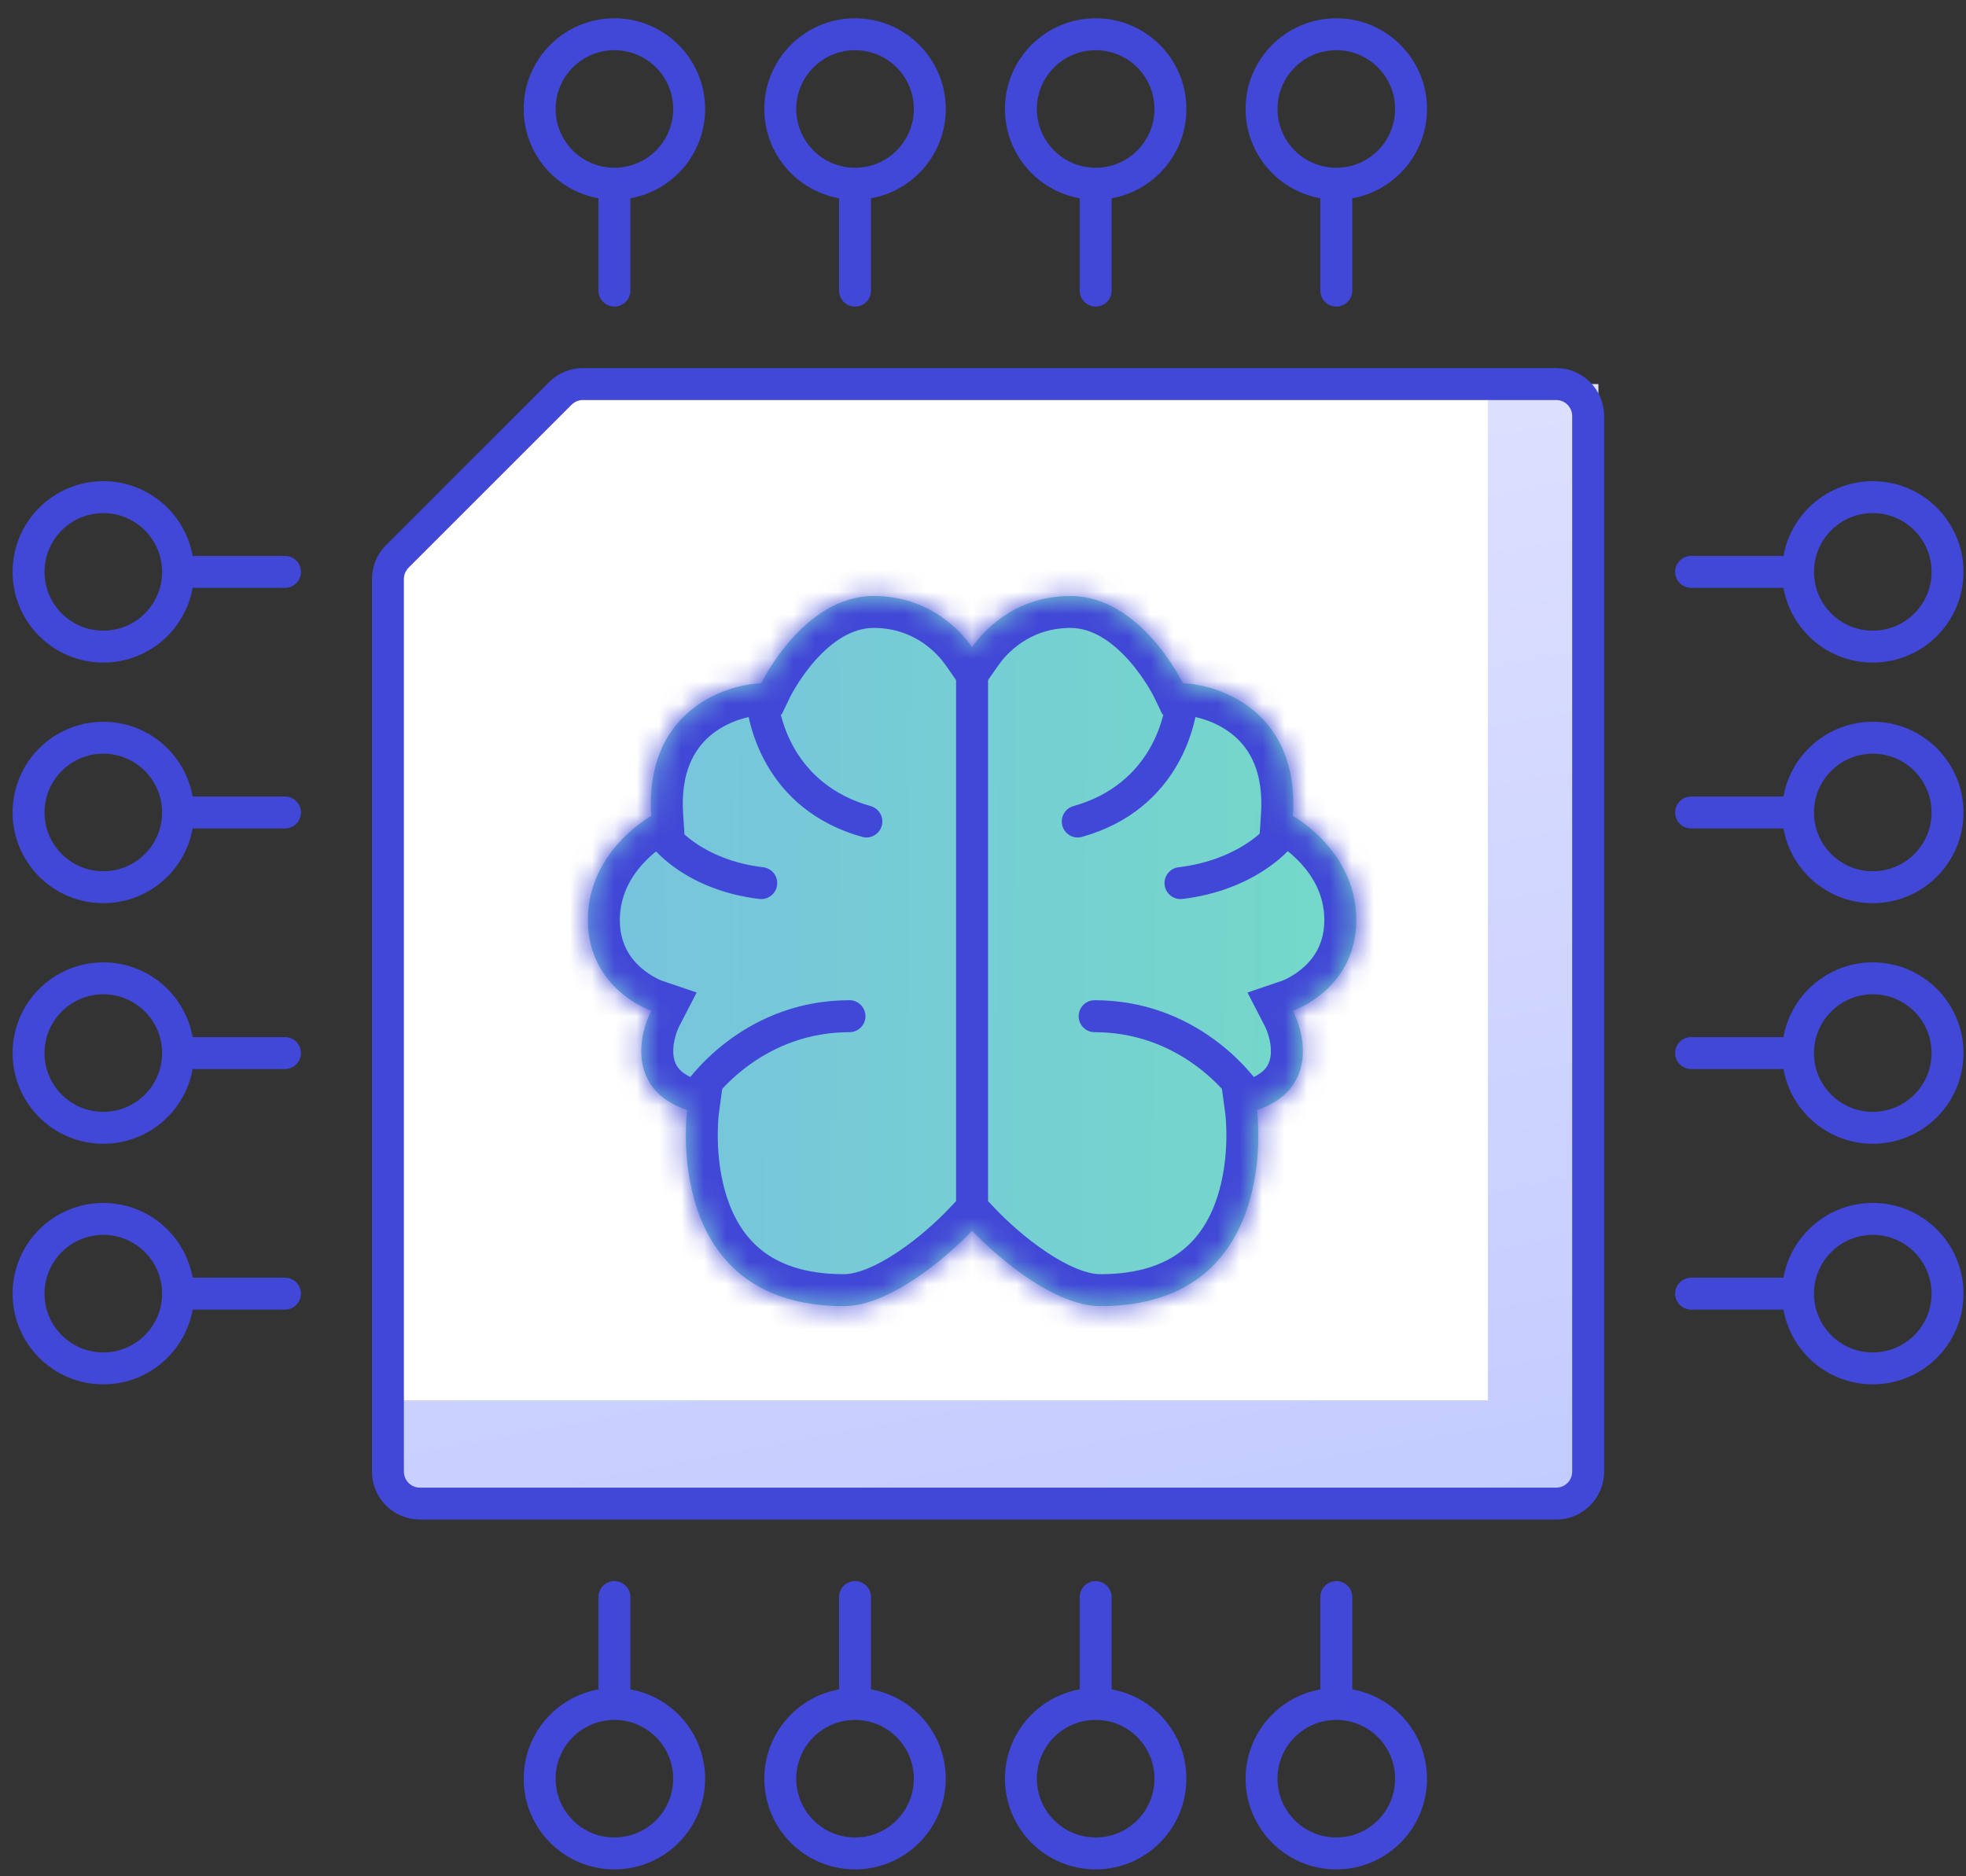 <svg width="88" height="84" viewBox="0 0 88 84" fill="none" xmlns="http://www.w3.org/2000/svg">
<rect x="0" y="0" width="88" height="84" fill="#333333" stroke="none"/>
<path d="M25.08 17.613C25.348 17.345 25.712 17.194 26.091 17.194H69.657C70.447 17.194 71.087 17.834 71.087 18.624V65.885C71.087 66.675 70.447 67.315 69.657 67.315H18.795C18.005 67.315 17.364 66.675 17.364 65.885V25.921C17.364 25.541 17.515 25.177 17.783 24.909L25.08 17.613Z" fill="white"/>
<path d="M66.602 17.194H71.546V66.865H66.602V17.194Z" fill="url(#paint0_linear)"/>
<path d="M70.595 62.692V66.865H17.364L17.364 62.692L70.595 62.692Z" fill="url(#paint1_linear)"/>
<path d="M25.08 17.613C25.348 17.345 25.712 17.194 26.091 17.194H69.657C70.447 17.194 71.087 17.834 71.087 18.624V65.885C71.087 66.675 70.447 67.315 69.657 67.315H18.795C18.005 67.315 17.364 66.675 17.364 65.885V25.921C17.364 25.541 17.515 25.177 17.783 24.909L25.08 17.613Z" stroke="#4147D6" stroke-width="1.43"/>
<mask id="path-4-inside-1" fill="white">
<path d="M39.105 26.682C41.681 26.682 43.082 28.355 43.511 28.972C43.939 28.355 45.34 26.682 47.916 26.682C51.074 26.682 52.947 30.589 52.947 30.589C54.713 30.66 58.171 31.948 57.871 36.53C57.871 36.53 60.708 38.082 60.708 41.186C60.708 44.291 57.871 45.254 57.871 45.254C58.442 46.36 58.92 48.797 56.265 49.697C56.265 49.697 57.443 58.474 49.254 58.474C47.203 58.474 44.662 56.314 43.511 55.097C42.359 56.314 39.818 58.474 37.767 58.474C29.578 58.474 30.756 49.697 30.756 49.697C28.101 48.797 28.579 46.36 29.15 45.254C29.15 45.254 26.313 44.291 26.313 41.186C26.313 38.082 29.15 36.53 29.15 36.53C28.85 31.948 32.308 30.66 34.074 30.589C34.074 30.589 35.947 26.682 39.105 26.682Z"/>
</mask>
<path d="M39.105 26.682C41.681 26.682 43.082 28.355 43.511 28.972C43.939 28.355 45.34 26.682 47.916 26.682C51.074 26.682 52.947 30.589 52.947 30.589C54.713 30.66 58.171 31.948 57.871 36.53C57.871 36.53 60.708 38.082 60.708 41.186C60.708 44.291 57.871 45.254 57.871 45.254C58.442 46.36 58.92 48.797 56.265 49.697C56.265 49.697 57.443 58.474 49.254 58.474C47.203 58.474 44.662 56.314 43.511 55.097C42.359 56.314 39.818 58.474 37.767 58.474C29.578 58.474 30.756 49.697 30.756 49.697C28.101 48.797 28.579 46.36 29.15 45.254C29.15 45.254 26.313 44.291 26.313 41.186C26.313 38.082 29.15 36.53 29.15 36.53C28.85 31.948 32.308 30.66 34.074 30.589C34.074 30.589 35.947 26.682 39.105 26.682Z" fill="url(#paint2_linear)"/>
<path d="M43.029 29.543C43.22 29.889 43.655 30.014 44.001 29.823C44.346 29.632 44.472 29.197 44.281 28.851L43.029 29.543ZM43.511 28.972L44.098 28.564L43.511 27.719L42.923 28.564L43.511 28.972ZM34.789 30.614C34.803 30.219 34.494 29.888 34.099 29.874C33.705 29.86 33.373 30.169 33.359 30.564L34.789 30.614ZM29.825 36.294C29.695 35.921 29.287 35.724 28.914 35.855C28.541 35.985 28.345 36.393 28.475 36.766L29.825 36.294ZM30.124 49.362C29.939 49.711 30.072 50.144 30.421 50.329C30.77 50.514 31.203 50.38 31.388 50.031L30.124 49.362ZM43.511 55.097L42.991 55.589L43.511 56.138L44.03 55.589L43.511 55.097ZM44.184 55.423C44.45 55.131 44.428 54.678 44.136 54.413C43.844 54.147 43.391 54.169 43.126 54.461L44.184 55.423ZM38.587 37.466C38.967 37.573 39.362 37.351 39.468 36.971C39.575 36.59 39.353 36.196 38.973 36.089L38.587 37.466ZM33.99 40.246C34.382 40.293 34.738 40.012 34.784 39.62C34.831 39.228 34.551 38.872 34.158 38.826L33.99 40.246ZM38.023 46.21C38.418 46.21 38.739 45.89 38.739 45.495C38.739 45.1 38.418 44.779 38.023 44.779V46.21ZM42.74 28.851C42.549 29.197 42.675 29.632 43.02 29.823C43.366 30.014 43.801 29.889 43.992 29.543L42.74 28.851ZM53.662 30.564C53.648 30.169 53.317 29.86 52.922 29.874C52.527 29.888 52.218 30.219 52.232 30.614L53.662 30.564ZM58.546 36.766C58.676 36.393 58.48 35.985 58.107 35.855C57.734 35.724 57.326 35.921 57.196 36.294L58.546 36.766ZM55.633 50.031C55.818 50.38 56.251 50.514 56.6 50.329C56.949 50.144 57.082 49.711 56.897 49.362L55.633 50.031ZM43.895 54.461C43.63 54.169 43.178 54.147 42.885 54.413C42.593 54.678 42.571 55.131 42.837 55.423L43.895 54.461ZM48.048 36.089C47.668 36.196 47.446 36.59 47.553 36.971C47.659 37.351 48.054 37.573 48.434 37.466L48.048 36.089ZM52.756 38.826C52.364 38.872 52.084 39.228 52.13 39.62C52.177 40.012 52.533 40.293 52.925 40.246L52.756 38.826ZM48.998 44.779C48.603 44.779 48.282 45.1 48.282 45.495C48.282 45.89 48.603 46.21 48.998 46.21V44.779ZM43.655 29.197C44.281 28.851 44.281 28.851 44.281 28.851C44.281 28.851 44.28 28.851 44.28 28.851C44.28 28.851 44.28 28.851 44.28 28.851C44.28 28.851 44.28 28.85 44.28 28.85C44.28 28.85 44.28 28.849 44.279 28.849C44.279 28.848 44.279 28.848 44.278 28.847C44.277 28.845 44.276 28.843 44.274 28.84C44.272 28.835 44.268 28.829 44.264 28.821C44.255 28.806 44.243 28.786 44.228 28.762C44.197 28.712 44.154 28.645 44.098 28.564L42.923 29.38C42.964 29.439 42.993 29.484 43.01 29.512C43.019 29.527 43.025 29.537 43.028 29.542C43.03 29.545 43.031 29.546 43.031 29.547C43.031 29.547 43.031 29.546 43.03 29.546C43.03 29.546 43.03 29.545 43.03 29.545C43.03 29.545 43.03 29.544 43.029 29.544C43.029 29.544 43.029 29.544 43.029 29.544C43.029 29.544 43.029 29.544 43.029 29.544C43.029 29.544 43.029 29.544 43.029 29.544C43.029 29.544 43.029 29.543 43.655 29.197ZM44.03 55.589C44.084 55.532 44.135 55.476 44.184 55.423L43.126 54.461C43.084 54.507 43.039 54.555 42.991 54.606L44.03 55.589ZM33.359 30.564C33.296 32.359 34.251 36.248 38.587 37.466L38.973 36.089C35.509 35.116 34.739 32.032 34.789 30.614L33.359 30.564ZM28.475 36.766C28.715 37.451 29.337 38.226 30.24 38.865C31.16 39.516 32.416 40.059 33.99 40.246L34.158 38.826C32.822 38.667 31.792 38.211 31.066 37.697C30.323 37.171 29.938 36.616 29.825 36.294L28.475 36.766ZM31.388 50.031C32.05 48.78 34.337 46.21 38.023 46.21V44.779C33.641 44.779 30.945 47.812 30.124 49.362L31.388 50.031ZM43.366 29.197C43.992 29.543 43.992 29.544 43.992 29.544C43.992 29.544 43.992 29.544 43.992 29.544C43.992 29.544 43.992 29.544 43.992 29.544C43.992 29.544 43.992 29.544 43.992 29.544C43.992 29.544 43.991 29.545 43.991 29.545C43.991 29.545 43.991 29.546 43.991 29.546C43.99 29.546 43.99 29.547 43.99 29.547C43.99 29.546 43.991 29.545 43.993 29.542C43.996 29.537 44.002 29.527 44.011 29.512C44.028 29.484 44.057 29.439 44.098 29.38L42.923 28.564C42.867 28.645 42.824 28.712 42.793 28.762C42.778 28.786 42.766 28.806 42.758 28.821C42.753 28.829 42.749 28.835 42.747 28.84C42.745 28.843 42.744 28.845 42.743 28.847C42.742 28.848 42.742 28.848 42.742 28.849C42.741 28.849 42.741 28.85 42.741 28.85C42.741 28.85 42.741 28.851 42.741 28.851C42.741 28.851 42.741 28.851 42.741 28.851C42.741 28.851 42.741 28.851 42.741 28.851C42.74 28.851 42.74 28.851 43.366 29.197ZM44.03 54.606C43.982 54.555 43.937 54.507 43.895 54.461L42.837 55.423C42.886 55.476 42.937 55.532 42.991 55.589L44.03 54.606ZM52.232 30.614C52.282 32.032 51.512 35.116 48.048 36.089L48.434 37.466C52.77 36.248 53.725 32.359 53.662 30.564L52.232 30.614ZM57.196 36.294C57.088 36.603 56.688 37.158 55.911 37.691C55.155 38.209 54.095 38.667 52.756 38.826L52.925 40.246C54.497 40.059 55.776 39.517 56.719 38.871C57.642 38.239 58.302 37.464 58.546 36.766L57.196 36.294ZM56.897 49.362C56.077 47.812 53.38 44.779 48.998 44.779V46.21C52.684 46.21 54.971 48.78 55.633 50.031L56.897 49.362ZM42.795 28.972V55.097H44.226V28.972H42.795ZM43.511 28.972L42.336 29.789L43.511 31.478L44.685 29.789L43.511 28.972ZM34.074 30.589L34.132 32.018L34.992 31.983L35.364 31.207L34.074 30.589ZM29.15 36.53L29.837 37.785L30.637 37.347L30.577 36.437L29.15 36.53ZM29.15 45.254L30.421 45.91L31.183 44.434L29.61 43.9L29.15 45.254ZM30.756 49.697L32.173 49.887L32.33 48.72L31.215 48.342L30.756 49.697ZM43.511 55.097L44.549 54.114L43.511 53.016L42.472 54.114L43.511 55.097ZM52.947 30.589L51.657 31.207L52.029 31.983L52.889 32.018L52.947 30.589ZM57.871 36.53L56.444 36.437L56.384 37.347L57.184 37.785L57.871 36.53ZM57.871 45.254L57.411 43.9L55.838 44.434L56.6 45.91L57.871 45.254ZM56.265 49.697L55.806 48.342L54.691 48.72L54.848 49.887L56.265 49.697ZM44.685 28.156C44.149 27.384 42.373 25.251 39.105 25.251V28.112C40.989 28.112 42.014 29.326 42.336 29.789L44.685 28.156ZM39.105 25.251C36.914 25.251 35.297 26.598 34.334 27.688C33.834 28.254 33.453 28.814 33.197 29.23C33.069 29.439 32.97 29.616 32.901 29.744C32.866 29.808 32.839 29.86 32.82 29.899C32.81 29.918 32.802 29.934 32.797 29.946C32.794 29.952 32.791 29.957 32.789 29.961C32.788 29.963 32.787 29.965 32.786 29.966C32.786 29.967 32.786 29.968 32.785 29.969C32.785 29.969 32.785 29.969 32.785 29.97C32.785 29.97 32.784 29.971 34.074 30.589C35.364 31.207 35.364 31.208 35.363 31.208C35.363 31.208 35.363 31.209 35.363 31.209C35.363 31.209 35.363 31.209 35.362 31.21C35.362 31.21 35.362 31.211 35.362 31.211C35.362 31.211 35.362 31.211 35.363 31.209C35.364 31.207 35.367 31.201 35.372 31.191C35.382 31.172 35.398 31.14 35.421 31.098C35.467 31.012 35.539 30.884 35.635 30.727C35.83 30.41 36.114 29.993 36.477 29.582C37.24 28.719 38.139 28.112 39.105 28.112V25.251ZM34.016 29.16C32.882 29.206 31.244 29.628 29.903 30.785C28.495 31.999 27.545 33.912 27.723 36.623L30.577 36.437C30.455 34.566 31.084 33.544 31.771 32.951C32.526 32.301 33.5 32.044 34.132 32.018L34.016 29.16ZM29.15 36.53C28.463 35.275 28.463 35.276 28.462 35.276C28.462 35.276 28.462 35.276 28.461 35.276C28.46 35.277 28.46 35.277 28.459 35.278C28.457 35.279 28.455 35.28 28.453 35.281C28.449 35.283 28.444 35.286 28.438 35.289C28.427 35.295 28.413 35.303 28.397 35.313C28.364 35.332 28.322 35.358 28.27 35.39C28.166 35.455 28.027 35.546 27.864 35.666C27.539 35.902 27.108 36.256 26.676 36.729C25.812 37.674 24.883 39.167 24.883 41.186H27.744C27.744 40.102 28.233 39.266 28.787 38.659C29.064 38.356 29.343 38.128 29.55 37.976C29.652 37.901 29.735 37.848 29.786 37.815C29.812 37.799 29.83 37.788 29.839 37.783C29.843 37.781 29.846 37.78 29.845 37.78C29.845 37.78 29.844 37.78 29.843 37.781C29.842 37.782 29.841 37.782 29.84 37.783C29.84 37.783 29.839 37.783 29.838 37.784C29.838 37.784 29.838 37.784 29.837 37.784C29.837 37.784 29.837 37.785 29.15 36.53ZM24.883 41.186C24.883 43.237 25.841 44.619 26.783 45.455C27.244 45.864 27.701 46.144 28.045 46.323C28.218 46.413 28.366 46.48 28.477 46.526C28.532 46.55 28.579 46.568 28.615 46.581C28.633 46.588 28.648 46.594 28.661 46.598C28.667 46.6 28.673 46.602 28.677 46.604C28.68 46.605 28.682 46.606 28.684 46.606C28.685 46.607 28.686 46.607 28.687 46.608C28.688 46.608 28.689 46.608 28.689 46.608C28.689 46.608 28.69 46.608 29.15 45.254C29.61 43.9 29.611 43.9 29.611 43.9C29.611 43.9 29.612 43.901 29.612 43.901C29.613 43.901 29.614 43.901 29.615 43.901C29.616 43.902 29.617 43.902 29.618 43.903C29.621 43.904 29.622 43.904 29.623 43.904C29.625 43.905 29.624 43.905 29.622 43.904C29.616 43.902 29.602 43.896 29.579 43.887C29.535 43.868 29.462 43.836 29.369 43.787C29.18 43.689 28.928 43.534 28.681 43.314C28.204 42.892 27.744 42.24 27.744 41.186H24.883ZM27.879 44.598C27.502 45.328 27.126 46.529 27.332 47.784C27.56 49.179 28.482 50.437 30.297 51.051L31.215 48.342C30.753 48.186 30.517 47.995 30.39 47.847C30.263 47.7 30.189 47.529 30.155 47.322C30.078 46.857 30.227 46.286 30.421 45.91L27.879 44.598ZM30.756 49.697C29.338 49.507 29.338 49.507 29.338 49.508C29.338 49.508 29.338 49.509 29.338 49.509C29.338 49.511 29.337 49.512 29.337 49.513C29.337 49.516 29.336 49.519 29.336 49.523C29.335 49.531 29.334 49.541 29.332 49.553C29.329 49.577 29.326 49.609 29.322 49.649C29.314 49.728 29.303 49.84 29.294 49.977C29.276 50.253 29.26 50.639 29.27 51.099C29.289 52.009 29.409 53.26 29.833 54.537C30.259 55.819 31.012 57.183 32.33 58.225C33.662 59.278 35.451 59.905 37.767 59.905V57.044C35.989 57.044 34.854 56.574 34.104 55.981C33.339 55.377 32.851 54.547 32.548 53.635C32.243 52.717 32.145 51.773 32.13 51.038C32.122 50.675 32.134 50.375 32.148 50.17C32.155 50.068 32.162 49.991 32.167 49.942C32.17 49.917 32.172 49.9 32.173 49.891C32.173 49.886 32.174 49.884 32.174 49.883C32.174 49.883 32.174 49.883 32.174 49.883C32.174 49.884 32.174 49.884 32.173 49.885C32.173 49.885 32.173 49.886 32.173 49.886C32.173 49.886 32.173 49.887 30.756 49.697ZM37.767 59.905C39.23 59.905 40.675 59.164 41.771 58.431C42.913 57.668 43.916 56.749 44.549 56.08L42.472 54.114C41.953 54.663 41.11 55.432 40.181 56.053C39.206 56.705 38.355 57.044 37.767 57.044V59.905ZM44.685 29.789C45.007 29.326 46.032 28.112 47.916 28.112V25.251C44.648 25.251 42.872 27.384 42.336 28.156L44.685 29.789ZM47.916 28.112C48.883 28.112 49.781 28.719 50.544 29.582C50.907 29.993 51.191 30.41 51.386 30.727C51.483 30.884 51.554 31.012 51.6 31.098C51.623 31.14 51.64 31.172 51.649 31.191C51.654 31.201 51.657 31.207 51.658 31.209C51.659 31.211 51.659 31.211 51.659 31.211C51.659 31.211 51.659 31.21 51.658 31.21C51.658 31.209 51.658 31.209 51.658 31.209C51.658 31.209 51.658 31.208 51.658 31.208C51.657 31.208 51.657 31.207 52.947 30.589C54.237 29.971 54.236 29.97 54.236 29.97C54.236 29.969 54.236 29.969 54.236 29.969C54.235 29.968 54.235 29.967 54.235 29.966C54.234 29.965 54.233 29.963 54.232 29.961C54.23 29.957 54.227 29.952 54.225 29.946C54.219 29.934 54.211 29.918 54.201 29.899C54.182 29.86 54.155 29.808 54.12 29.744C54.051 29.616 53.952 29.439 53.824 29.23C53.568 28.814 53.188 28.254 52.687 27.688C51.724 26.598 50.107 25.251 47.916 25.251V28.112ZM52.889 32.018C53.521 32.044 54.496 32.301 55.25 32.951C55.937 33.544 56.566 34.566 56.444 36.437L59.298 36.623C59.476 33.912 58.526 31.999 57.118 30.785C55.776 29.628 54.139 29.206 53.005 29.16L52.889 32.018ZM57.871 36.53C57.184 37.785 57.184 37.784 57.184 37.784C57.183 37.784 57.183 37.784 57.183 37.784C57.182 37.783 57.181 37.783 57.181 37.783C57.18 37.782 57.179 37.782 57.178 37.781C57.177 37.78 57.176 37.78 57.176 37.78C57.175 37.78 57.178 37.781 57.182 37.783C57.191 37.788 57.209 37.799 57.235 37.815C57.286 37.848 57.369 37.901 57.471 37.976C57.678 38.128 57.957 38.356 58.234 38.659C58.788 39.266 59.278 40.102 59.278 41.186H62.138C62.138 39.167 61.209 37.674 60.345 36.729C59.913 36.256 59.482 35.902 59.157 35.666C58.994 35.546 58.855 35.455 58.751 35.39C58.7 35.358 58.657 35.332 58.624 35.313C58.608 35.303 58.594 35.295 58.583 35.289C58.577 35.286 58.572 35.283 58.568 35.281C58.566 35.28 58.564 35.279 58.562 35.278C58.561 35.277 58.561 35.277 58.56 35.276C58.559 35.276 58.559 35.276 58.559 35.276C58.558 35.276 58.558 35.275 57.871 36.53ZM59.278 41.186C59.278 42.24 58.817 42.892 58.34 43.314C58.093 43.534 57.841 43.689 57.652 43.787C57.559 43.836 57.486 43.868 57.442 43.887C57.419 43.896 57.405 43.902 57.399 43.904C57.397 43.905 57.396 43.905 57.398 43.904C57.399 43.904 57.401 43.904 57.403 43.903C57.404 43.902 57.405 43.902 57.406 43.901C57.407 43.901 57.408 43.901 57.409 43.901C57.409 43.901 57.41 43.9 57.41 43.9C57.41 43.9 57.411 43.9 57.871 45.254C58.331 46.608 58.332 46.608 58.332 46.608C58.333 46.608 58.333 46.608 58.334 46.608C58.335 46.607 58.336 46.607 58.337 46.606C58.339 46.606 58.341 46.605 58.344 46.604C58.349 46.602 58.354 46.6 58.36 46.598C58.373 46.594 58.388 46.588 58.406 46.581C58.442 46.568 58.489 46.55 58.544 46.526C58.655 46.48 58.803 46.413 58.976 46.323C59.319 46.144 59.777 45.864 60.238 45.455C61.18 44.619 62.138 43.237 62.138 41.186H59.278ZM56.6 45.91C56.794 46.286 56.943 46.857 56.866 47.322C56.833 47.529 56.758 47.7 56.631 47.847C56.505 47.995 56.268 48.186 55.806 48.342L56.724 51.051C58.539 50.437 59.461 49.179 59.689 47.784C59.895 46.529 59.519 45.328 59.142 44.598L56.6 45.91ZM56.265 49.697C54.848 49.887 54.848 49.886 54.848 49.886C54.848 49.886 54.848 49.885 54.847 49.885C54.847 49.884 54.847 49.884 54.847 49.883C54.847 49.883 54.847 49.883 54.847 49.883C54.847 49.884 54.848 49.886 54.848 49.891C54.849 49.9 54.851 49.917 54.854 49.942C54.859 49.991 54.866 50.068 54.873 50.17C54.887 50.375 54.899 50.675 54.892 51.038C54.876 51.773 54.778 52.717 54.473 53.635C54.17 54.547 53.682 55.377 52.917 55.981C52.167 56.574 51.032 57.044 49.254 57.044V59.905C51.57 59.905 53.359 59.278 54.691 58.225C56.009 57.183 56.762 55.819 57.188 54.537C57.612 53.26 57.732 52.009 57.751 51.099C57.761 50.639 57.746 50.253 57.727 49.977C57.718 49.84 57.708 49.728 57.699 49.649C57.695 49.609 57.692 49.577 57.689 49.553C57.687 49.541 57.686 49.531 57.685 49.523C57.685 49.519 57.684 49.516 57.684 49.513C57.684 49.512 57.684 49.511 57.683 49.509C57.683 49.509 57.683 49.508 57.683 49.508C57.683 49.507 57.683 49.507 56.265 49.697ZM49.254 57.044C48.666 57.044 47.815 56.705 46.84 56.053C45.911 55.432 45.068 54.663 44.549 54.114L42.472 56.08C43.105 56.749 44.108 57.668 45.25 58.431C46.346 59.164 47.791 59.905 49.254 59.905V57.044Z" fill="#4147D6" mask="url(#path-4-inside-1)"/>
<path d="M27.501 8.225C29.349 8.225 30.847 6.727 30.847 4.879C30.847 3.031 29.349 1.533 27.501 1.533C25.653 1.533 24.155 3.031 24.155 4.879C24.155 6.727 25.653 8.225 27.501 8.225ZM27.501 8.225V13.011M38.272 8.225C40.12 8.225 41.618 6.727 41.618 4.879C41.618 3.031 40.12 1.533 38.272 1.533C36.424 1.533 34.926 3.031 34.926 4.879C34.926 6.727 36.424 8.225 38.272 8.225ZM38.272 8.225V13.011M49.043 8.225C50.891 8.225 52.389 6.727 52.389 4.879C52.389 3.031 50.891 1.533 49.043 1.533C47.195 1.533 45.697 3.031 45.697 4.879C45.697 6.727 47.195 8.225 49.043 8.225ZM49.043 8.225V13.011M59.814 8.225C61.662 8.225 63.16 6.727 63.16 4.879C63.16 3.031 61.662 1.533 59.814 1.533C57.966 1.533 56.468 3.031 56.468 4.879C56.468 6.727 57.966 8.225 59.814 8.225ZM59.814 8.225V13.011" stroke="#4147D6" stroke-width="1.43" stroke-linecap="round"/>
<path d="M27.501 76.285C29.349 76.285 30.847 77.783 30.847 79.631C30.847 81.478 29.349 82.977 27.501 82.977C25.653 82.977 24.155 81.478 24.155 79.631C24.155 77.783 25.653 76.285 27.501 76.285ZM27.501 76.285V71.499M38.272 76.285C40.12 76.285 41.618 77.783 41.618 79.631C41.618 81.478 40.12 82.977 38.272 82.977C36.424 82.977 34.926 81.478 34.926 79.631C34.926 77.783 36.424 76.285 38.272 76.285ZM38.272 76.285V71.499M49.043 76.285C50.891 76.285 52.389 77.783 52.389 79.631C52.389 81.478 50.891 82.977 49.043 82.977C47.195 82.977 45.697 81.478 45.697 79.631C45.697 77.783 47.195 76.285 49.043 76.285ZM49.043 76.285V71.499M59.814 76.285C61.662 76.285 63.16 77.783 63.16 79.631C63.16 81.478 61.662 82.977 59.814 82.977C57.966 82.977 56.468 81.478 56.468 79.631C56.468 77.783 57.966 76.285 59.814 76.285ZM59.814 76.285V71.499" stroke="#4147D6" stroke-width="1.43" stroke-linecap="round"/>
<path d="M80.481 25.603C80.481 27.451 81.979 28.949 83.827 28.949C85.675 28.949 87.173 27.451 87.173 25.603C87.173 23.755 85.675 22.257 83.827 22.257C81.979 22.257 80.481 23.755 80.481 25.603ZM80.481 25.603L75.695 25.603M80.481 36.374C80.481 38.222 81.979 39.72 83.827 39.72C85.675 39.72 87.173 38.222 87.173 36.374C87.173 34.526 85.675 33.028 83.827 33.028C81.979 33.028 80.481 34.526 80.481 36.374ZM80.481 36.374L75.695 36.374M80.481 47.145C80.481 48.993 81.979 50.491 83.827 50.491C85.675 50.491 87.173 48.993 87.173 47.145C87.173 45.297 85.675 43.799 83.827 43.799C81.979 43.799 80.481 45.297 80.481 47.145ZM80.481 47.145L75.695 47.145M80.481 57.916C80.481 59.764 81.979 61.262 83.827 61.262C85.675 61.262 87.173 59.764 87.173 57.916C87.173 56.068 85.675 54.57 83.827 54.57C81.979 54.57 80.481 56.068 80.481 57.916ZM80.481 57.916L75.695 57.916" stroke="#4147D6" stroke-width="1.43" stroke-linecap="round"/>
<path d="M7.97 25.603C7.97 27.451 6.472 28.949 4.624 28.949C2.776 28.949 1.278 27.451 1.278 25.603C1.278 23.755 2.776 22.257 4.624 22.257C6.472 22.257 7.97 23.755 7.97 25.603ZM7.97 25.603L12.756 25.603M7.97 36.374C7.97 38.222 6.472 39.72 4.624 39.72C2.776 39.72 1.278 38.222 1.278 36.374C1.278 34.526 2.776 33.028 4.624 33.028C6.472 33.028 7.97 34.526 7.97 36.374ZM7.97 36.374L12.756 36.374M7.97 47.145C7.97 48.993 6.472 50.491 4.624 50.491C2.776 50.491 1.278 48.993 1.278 47.145C1.278 45.297 2.776 43.799 4.624 43.799C6.472 43.799 7.97 45.297 7.97 47.145ZM7.97 47.145L12.756 47.145M7.97 57.916C7.97 59.764 6.472 61.262 4.624 61.262C2.776 61.262 1.278 59.764 1.278 57.916C1.278 56.068 2.776 54.57 4.624 54.57C6.472 54.57 7.97 56.068 7.97 57.916ZM7.97 57.916L12.756 57.916" stroke="#4147D6" stroke-width="1.43" stroke-linecap="round"/>
<defs>
<linearGradient id="paint0_linear" x1="44.455" y1="17.194" x2="54.425" y2="70.092" gradientUnits="userSpaceOnUse">
<stop stop-color="#E0E1FF"/>
<stop offset="1" stop-color="#C2CCFF"/>
</linearGradient>
<linearGradient id="paint1_linear" x1="44.455" y1="17.194" x2="54.425" y2="70.092" gradientUnits="userSpaceOnUse">
<stop stop-color="#E0E1FF"/>
<stop offset="1" stop-color="#C2CCFF"/>
</linearGradient>
<linearGradient id="paint2_linear" x1="27.298" y1="39.775" x2="61.972" y2="40.136" gradientUnits="userSpaceOnUse">
<stop stop-color="#77C4DD"/>
<stop offset="1" stop-color="#74DAC8"/>
</linearGradient>
</defs>
</svg>
